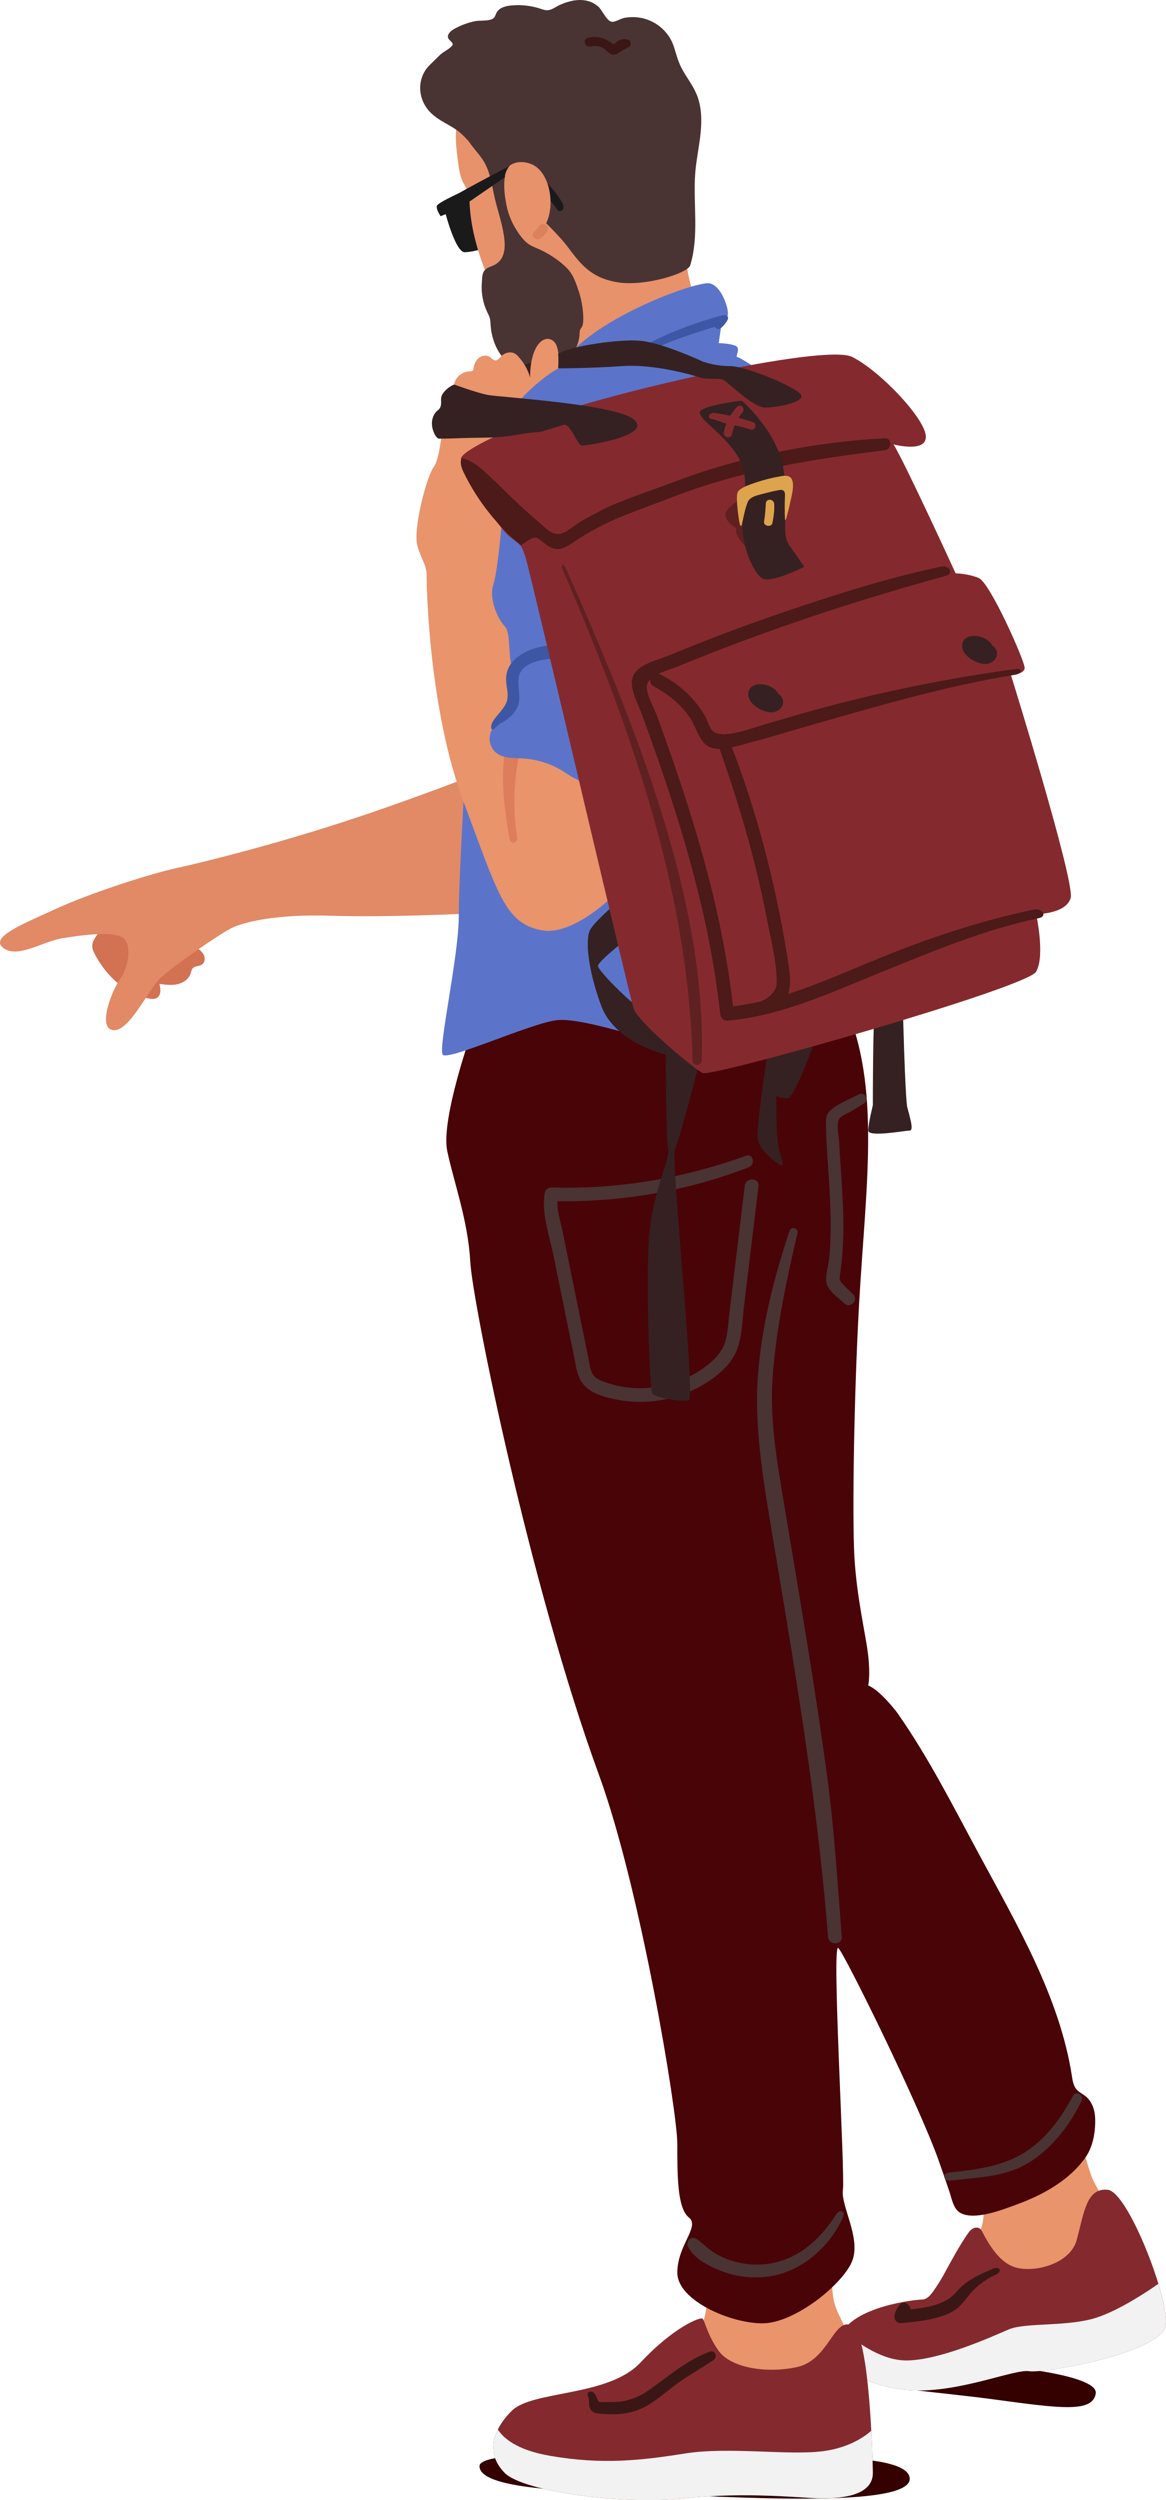 <svg width="222" height="476" viewBox="0 0 222 476" fill="none" xmlns="http://www.w3.org/2000/svg">
<g clip-path="url(#clip0_202_1488)">
<path d="M137.718 468.64C137.718 468.64 172.315 465.572 173.194 471.709C174.068 477.847 137.279 475.217 122.828 474.778C108.373 474.338 91.296 473.903 91.296 469.515C91.296 465.127 137.722 468.64 137.722 468.64H137.718Z" fill="#340000"/>
<path d="M190.161 450.408C190.161 450.408 209.201 452.026 208.626 455.693C208.05 459.359 201.954 458.537 189.765 456.888C177.573 455.24 166.157 454.695 164.875 452.791C163.597 450.887 172.697 448.293 172.697 448.293L190.156 450.412L190.161 450.408Z" fill="#340000"/>
<path d="M203.412 398.059C203.412 398.059 206.478 410.774 207.791 414.278C209.104 417.782 213.483 422.609 214.362 427.427C215.236 432.25 185.628 436.744 185.628 436.744L186.331 425.238C186.331 425.238 188.957 421.73 185.457 412.963C181.952 404.196 203.412 397.619 203.412 397.619V398.059Z" fill="#E9946B"/>
<path d="M210.905 416.911C206.821 416.458 206.364 421.457 205.002 426.456C203.834 430.738 197.729 432.624 193.789 431.798C190.534 431.116 188.483 427.678 187.029 424.926C186.919 424.719 186.814 424.513 186.638 424.354C186.239 423.998 185.602 424.051 185.145 424.332C184.693 424.614 184.381 425.071 184.082 425.511C182.496 427.867 181.148 430.373 179.791 432.866C179.18 433.983 178.548 435.003 177.828 436.031C177.283 436.81 176.554 437.812 175.491 437.812C174.129 437.812 162.323 439.175 160.057 444.627C157.786 450.078 164.598 454.624 173.677 455.077C182.756 455.53 193.2 450.988 195.923 451.441C198.647 451.894 219.532 448.258 221.802 443.259C223.406 439.724 214.994 417.355 210.905 416.902V416.911Z" fill="#842A2E"/>
<path d="M160.553 443.712C162.389 445.348 167.462 449.401 172.539 449.401C178.895 449.401 188.883 444.855 192.063 443.492C195.243 442.129 203.412 443.039 208.859 441.219C213.369 439.716 218.807 436.036 220.546 434.809C221.737 438.731 222.338 442.072 221.798 443.264C219.527 448.262 198.642 451.898 195.919 451.446C193.196 450.993 182.751 455.534 173.673 455.081C164.594 454.629 157.782 450.083 160.052 444.631C160.184 444.31 160.355 444.007 160.549 443.712H160.553Z" fill="#F2F2F2"/>
<path d="M170.317 440.74C170.501 439.957 170.8 439.408 171.301 438.792C172.017 437.904 173.347 438.722 173.347 439.676C176.532 439.36 180.107 438.748 182.106 436.339C183.959 434.106 186.432 433.081 189.111 431.912C190.293 431.393 190.899 432.431 189.695 433.002C188.048 433.785 186.555 434.77 185.272 436.08C184.13 437.245 183.322 438.762 181.961 439.698C179.145 441.637 174.801 441.971 171.498 442.296C170.673 442.376 170.154 441.452 170.321 440.749L170.317 440.74Z" fill="#3A1714"/>
<path d="M158.739 419.98C158.739 420.419 157.865 434.009 158.739 437.953C159.613 441.896 162.679 444.09 162.679 451.982C162.679 459.874 129.395 459.874 127.642 455.49C125.89 451.107 133.044 444.161 133.774 442.34C135.526 437.957 134.648 425.242 134.648 425.242L158.735 419.98H158.739Z" fill="#E9946B"/>
<path d="M89.979 195.961C89.979 195.961 83.847 213.059 85.161 219.196C86.474 225.334 89.1 232.346 89.54 240.238C89.979 248.13 100.929 302.053 114.066 337.998C121.919 359.488 128.955 402.003 128.955 408.14C128.955 414.278 128.955 420.415 131.147 422.169C133.339 423.923 128.955 427.432 128.955 432.69C128.955 437.948 139.027 442.336 145.158 442.336C151.29 442.336 160.487 434.884 162.24 430.501C163.992 426.117 160.048 419.98 160.487 416.911C160.926 413.842 158.295 369.565 159.613 370.88C160.891 372.15 174.942 400.692 178.702 411.297C179.4 413.271 180.085 415.254 180.753 417.236C181.196 418.547 181.504 420.538 182.822 421.294C185.545 422.851 191 420.648 193.574 419.707C198.506 417.909 203.654 415.1 206.711 410.686C208.156 408.597 208.617 405.691 208.507 403.168C208.441 401.624 207.866 400.029 206.654 399.074C206.109 398.648 205.455 398.353 204.993 397.835C204.37 397.127 204.22 396.129 204.075 395.192C201.752 380.284 193.657 366.461 186.59 353.377C181.688 344.303 176.918 334.793 170.993 326.326C170.853 326.123 170.712 325.921 170.558 325.728C167.054 321.344 165.301 320.905 165.301 320.905C165.301 320.905 165.74 319.151 165.301 315.207C164.862 311.263 163.109 304.246 162.674 296.355C162.235 288.463 162.609 265.566 163.549 248.569C164.862 224.894 168.152 205.088 159.719 188.909C151.285 172.73 89.97 195.965 89.97 195.965L89.979 195.961Z" fill="#490407"/>
<path d="M144.289 262.159C145.009 252.297 147.354 243.307 150.319 234.36C150.64 233.397 152.063 233.793 151.834 234.777C149.814 243.399 147.943 252.227 147.187 261.06C146.436 269.839 147.824 277.568 149.265 286.225C152.155 303.609 155.172 320.971 157.522 338.442C158.836 348.216 159.499 358.895 160.272 368.73C160.404 370.409 157.786 370.401 157.654 368.73C156.231 350.691 153.688 332.775 150.811 314.917C149.397 306.146 147.899 297.392 146.45 288.63C145.053 280.18 143.66 270.745 144.289 262.163V262.159Z" fill="#4A3333"/>
<path d="M132.522 426.223C133.633 426.869 134.459 427.867 135.526 428.588C136.593 429.309 137.757 429.876 138.974 430.294C141.526 431.164 144.289 431.393 146.941 430.888C152.427 429.846 156.328 426.1 159.231 421.549C159.938 420.441 161.01 421.009 160.491 422.169C158.036 427.652 152.827 432.299 146.941 433.319C143.968 433.833 140.854 433.609 137.999 432.615C135.535 431.758 132.192 430.188 130.993 427.744C130.519 426.777 131.503 425.629 132.517 426.218L132.522 426.223Z" fill="#4A3333"/>
<path d="M180.709 413.631C185.808 413.091 191.066 412.462 195.445 409.56C199.341 406.979 202.103 403.088 204.286 399.026C204.87 397.936 206.478 398.894 205.933 399.989C203.724 404.451 200.658 408.549 196.494 411.358C191.817 414.515 186.55 414.471 181.078 415.157C179.611 415.342 179.229 413.79 180.713 413.631H180.709Z" fill="#4A3333"/>
<path d="M103.726 227.009C103.827 226.459 104.477 226.068 105 226.085C117.663 226.468 130.124 224.336 142.035 220.045C143.406 219.552 143.893 221.707 142.58 222.217C130.985 226.741 118.559 228.846 106.125 228.697C106.067 230.623 106.753 232.671 107.126 234.509C107.534 236.514 107.943 238.519 108.351 240.524C109.168 244.533 109.985 248.543 110.798 252.548C111.206 254.553 111.61 256.558 112.023 258.562C112.247 259.64 112.366 261.152 113.139 262.009C113.732 262.669 114.632 262.946 115.44 263.231C118.612 264.344 122.13 264.564 125.428 263.983C128.608 263.425 131.652 262.185 134.239 260.242C135.711 259.134 137.12 257.841 137.832 256.105C138.601 254.227 138.627 252.029 138.869 250.033C139.844 241.944 140.823 233.85 141.798 225.76C142 224.103 144.618 224.147 144.416 225.822C143.489 233.489 142.567 241.152 141.64 248.82C141.267 251.915 141.302 255.529 139.681 258.29C138.276 260.686 135.834 262.528 133.457 263.882C128.582 266.661 122.705 267.54 117.219 266.428C114.733 265.927 111.76 265.104 110.49 262.7C109.792 261.376 109.608 259.798 109.313 258.347C108.905 256.342 108.496 254.337 108.088 252.333C107.183 247.896 106.283 243.456 105.378 239.02C104.605 235.226 103.019 230.895 103.735 227.018L103.726 227.009Z" fill="#4A3333"/>
<path d="M157.891 239.508C158.273 235.318 158.177 231.098 157.962 226.899C157.746 222.678 157.329 218.462 157.263 214.237C157.241 213.01 157.237 212.109 158.243 211.278C159.705 210.069 161.814 209.242 163.491 208.363C164.616 207.774 165.595 209.361 164.515 210.056C163.746 210.553 162.969 211.036 162.187 211.511C161.603 211.867 160.21 212.382 159.841 212.94C159.152 213.986 159.688 216.097 159.758 217.358C159.951 220.792 160.232 224.217 160.404 227.651C160.579 231.062 160.663 234.487 160.443 237.899C160.351 239.315 160.21 240.73 160.022 242.137C159.877 243.192 159.639 243.592 160.373 244.388C161.032 245.1 161.765 245.747 162.442 246.441C163.513 247.545 161.91 249.207 160.777 248.16C159.745 247.202 157.931 245.966 157.448 244.586C156.947 243.153 157.76 240.937 157.891 239.508Z" fill="#4A3333"/>
<path d="M166.184 470.83C166.184 470.39 165.745 444.525 162.244 442.771C158.739 441.017 157.865 449.348 151.733 450.663C145.602 451.978 139.031 450.663 136.844 447.594C134.652 444.525 134.217 441.896 133.778 441.457C133.339 441.017 128.086 443.211 121.954 449.788C115.823 456.365 101.368 455.051 97.428 458.994C93.488 462.938 92.61 467.326 96.115 470.83C99.62 474.334 118.449 476.967 130.278 475.653C142.101 474.338 153.49 475.653 156.117 475.653C158.743 475.653 166.188 475.653 166.188 470.83H166.184Z" fill="#842A2E"/>
<path d="M104.649 467.546C114.72 469.3 122.169 468.42 130.488 467.106C138.812 465.791 150.196 467.546 156.767 466.666C161.805 465.994 164.778 463.778 165.89 462.78C166.127 467.216 166.184 470.671 166.184 470.83C166.184 475.653 158.739 475.653 156.112 475.653C153.486 475.653 142.097 474.338 130.273 475.653C118.449 476.967 99.615 474.338 96.111 470.83C93.633 468.35 93.348 465.435 94.784 462.542C95.781 464.112 98.298 466.438 104.649 467.541V467.546Z" fill="#F2F2F2"/>
<path d="M113.293 455.842C113.389 455.987 113.464 456.154 113.539 456.312C113.635 456.524 113.736 456.739 113.833 456.95C113.886 457.064 113.943 457.187 114.048 457.258C114.176 457.35 114.347 457.346 114.505 457.337C115.37 457.297 116.236 457.328 117.092 457.302C119.705 457.223 121.836 456.282 123.931 454.778C127.528 452.202 130.949 449.225 135.184 447.717C136.167 447.366 136.646 448.794 135.86 449.322C133.312 451.032 130.642 452.461 128.204 454.347C126.184 455.908 124.234 457.653 121.862 458.669C119.525 459.671 116.956 459.781 114.448 459.562C113.741 459.5 113.003 459.469 112.52 458.858C111.984 458.181 112.243 457.271 112.05 456.493C111.975 456.189 111.729 455.781 111.997 455.504C112.23 455.262 112.744 455.323 112.985 455.504C113.113 455.596 113.209 455.715 113.297 455.842H113.293Z" fill="#3A1714"/>
<path d="M84.313 38.746C84.313 38.746 86.522 48.067 88.494 48.019C90.466 47.97 93.396 46.906 93.396 46.906L93.37 45.921C93.37 45.921 93.08 46.739 92.575 46.26C92.07 45.781 90.264 37.023 90.264 37.023L84.313 38.751V38.746Z" fill="#1A1A1A"/>
<path d="M87.15 24.33C86.979 24.339 86.856 24.405 86.843 24.572C86.663 26.612 86.926 28.665 87.186 30.701C87.361 32.064 87.546 33.457 88.156 34.693C88.481 35.343 88.92 35.941 89.144 36.632C89.36 37.287 89.373 37.99 89.404 38.68C89.61 42.976 90.708 47.17 92.241 51.171C93.014 53.189 93.897 55.167 94.846 57.111C95.302 58.051 95.711 59.093 96.295 59.959C96.699 60.566 97.323 61.12 97.815 61.661C98.166 62.043 98.575 62.417 99.08 62.575C104.122 64.114 109.248 59.696 109.248 59.696L109.283 70.423C109.283 70.423 137.428 72.089 138.346 70.634C139.26 69.179 131.903 60.786 130.673 49.852C130.313 46.634 127.12 44.071 124.743 42.255C120.865 39.296 116.53 36.935 112.177 34.759C107.666 32.499 103.046 30.463 98.377 28.551C95.188 27.245 91.973 25.997 88.732 24.823C88.442 24.717 87.607 24.313 87.15 24.33Z" fill="#E7926B"/>
<path d="M87.26 24.994C88.029 25.579 88.688 26.3 89.338 27.017C90.541 28.335 91.696 29.659 92.808 31.044C93.862 32.358 95.144 33.466 96.229 34.75C98.192 37.084 105.506 43.574 107.97 46.849C110.434 50.124 112.41 52.934 117.672 53.756C122.934 54.574 130.963 51.989 131.406 50.547C133.168 44.783 131.912 38.76 132.377 32.873C132.575 30.358 133.133 27.887 133.387 25.381C133.646 22.875 133.589 20.264 132.623 17.938C131.863 16.118 130.589 14.588 129.702 12.838C129.052 11.558 128.736 10.217 128.297 8.863C127.317 5.874 124.62 3.697 121.502 3.319C120.615 3.214 119.71 3.24 118.836 3.412C118.168 3.544 117.158 4.212 116.521 4.15C115.507 4.049 114.707 1.996 113.956 1.301C112.634 0.079 110.855 -0.193 109.134 0.119C108.264 0.277 107.425 0.567 106.617 0.919C105.835 1.257 105.031 1.961 104.157 1.952C103.731 1.952 103.318 1.794 102.914 1.662C101.091 1.064 99.141 0.853 97.235 1.051C96.207 1.156 95.07 1.468 94.564 2.37C94.411 2.647 94.327 2.959 94.165 3.236C93.633 4.141 91.42 3.829 90.475 4.023C89.035 4.317 87.642 4.841 86.369 5.57C85.71 5.948 84.994 6.705 85.385 7.355C85.662 7.821 86.439 8.217 86.114 8.648C85.6 9.329 84.484 9.809 83.839 10.398C83.18 11 82.574 11.664 81.911 12.288C79.591 14.464 79.42 17.947 81.181 20.483C82.688 22.651 85.02 23.389 87.063 24.836C87.133 24.889 87.203 24.937 87.273 24.994H87.26Z" fill="#4A3333"/>
<path d="M109.92 56.253C109.88 55.158 108.198 55.198 108.215 56.297C108.229 57.093 108.237 58.843 108.321 59.634C108.435 60.698 109.92 60.663 109.981 59.59C110.025 58.799 109.946 57.044 109.92 56.253Z" fill="#DC815C"/>
<path d="M105.989 39.74C106.103 39.907 106.226 40.092 106.41 40.171C106.792 40.334 107.232 39.951 107.284 39.538C107.337 39.124 107.131 38.724 106.915 38.368C106.235 37.23 105.418 36.17 104.491 35.225C104.219 34.948 103.933 34.675 103.586 34.508C103.292 34.367 102.897 34.319 102.677 34.561C102.58 34.666 102.536 34.807 102.51 34.948C102.286 36.082 102.686 36.579 103.52 37.146C104.495 37.806 105.33 38.777 105.989 39.744V39.74Z" fill="#1A1A1A"/>
<path d="M119.512 7.536C118.871 7.369 118.427 7.439 117.821 7.72C117.479 7.879 117.171 8.226 116.846 8.45C115.331 7.36 113.952 6.709 111.918 7.206C110.838 7.47 111.343 9.088 112.419 8.855C113.236 8.674 114.07 8.753 114.813 9.145C115.366 9.435 115.818 10.169 116.416 10.358C116.798 10.477 117.237 10.402 117.588 10.195C118.265 9.804 118.809 9.36 119.552 9.048C120.228 8.762 120.316 7.747 119.512 7.54V7.536Z" fill="#3A1714"/>
<path d="M95.047 35.023C95.047 35.023 95.864 29.756 100.665 31.066C105.461 32.376 106.182 41.89 102.431 44.369C98.68 46.849 95.047 35.023 95.047 35.023Z" fill="#E7926B"/>
<path d="M104.157 43.064C103.937 42.782 103.731 42.672 103.38 42.642C103.059 42.615 102.782 42.857 102.624 43.103C102.558 43.204 102.484 43.301 102.418 43.407C102.418 43.411 102.418 43.411 102.413 43.415C102.369 43.468 102.33 43.521 102.282 43.574C102.211 43.653 102.137 43.732 102.058 43.807C102.049 43.816 101.983 43.873 101.952 43.895C101.917 43.921 101.847 43.969 101.851 43.969C101.482 44.229 101.298 44.761 101.57 45.165C101.834 45.552 102.352 45.706 102.765 45.447C103.345 45.082 103.872 44.581 104.183 43.965C104.315 43.701 104.355 43.319 104.161 43.068L104.157 43.064Z" fill="#DC815C"/>
<path d="M96.431 39.063C96.826 41.041 97.63 42.844 98.794 44.493C99.334 45.253 99.927 46.001 100.705 46.515C101.144 46.805 101.631 47.016 102.115 47.218C104.205 48.098 106.406 49.465 108 51.109C109.151 52.296 109.696 53.963 110.205 55.51C110.763 57.212 111.053 59.001 111.053 60.795C111.053 61.314 111.022 61.859 110.75 62.303C110.657 62.457 110.534 62.593 110.464 62.756C110.354 62.997 110.359 63.27 110.35 63.534C110.275 65.486 109.305 67.363 107.842 68.66C105.62 70.625 102.009 71.491 99.185 70.498C97.454 69.891 95.987 68.616 95.012 67.06C94.037 65.503 93.528 63.679 93.4 61.846C93.37 61.388 93.361 60.927 93.229 60.487C93.124 60.122 92.939 59.788 92.777 59.449C91.916 57.66 91.564 55.633 91.749 53.659C91.824 52.859 91.758 51.971 92.355 51.373C92.909 50.819 93.778 50.696 94.424 50.283C96.269 49.091 96.22 46.823 95.952 44.941C95.601 42.47 94.749 40.105 94.191 37.678C93.655 35.352 93.379 32.899 92.175 30.837C91.033 28.885 89.105 27.377 88.442 25.214C88.314 24.801 88.27 24.282 88.604 24.009C88.78 23.869 89.021 23.838 89.25 23.838C90.304 23.838 91.275 24.401 92.096 25.06C93.111 25.873 93.98 26.876 94.661 27.984C94.96 28.472 95.14 29.052 95.487 29.487C95.97 30.09 96.523 30.644 97.037 31.22C97.072 31.259 97.112 31.303 97.121 31.356C97.134 31.444 97.064 31.523 97.002 31.589C96.413 32.222 96.181 33.11 96.08 33.967C95.878 35.669 96.093 37.375 96.431 39.059V39.063Z" fill="#4A3333"/>
<path d="M96.91 31.659C96.91 31.659 95.996 33.114 96.005 33.589L85.402 39.797C85.402 39.797 84.902 38.856 84.888 38.381C84.875 37.907 96.91 31.664 96.91 31.664V31.659Z" fill="#1A1A1A"/>
<path d="M87.466 36.737C87.466 36.737 83.452 38.562 83.193 39.155C82.934 39.753 83.887 41.16 83.887 41.16L86.456 40.144L87.313 39.806L96.124 33.739C96.124 33.739 96.014 32.525 96.681 31.954L87.466 36.737Z" fill="#1A1A1A"/>
<path d="M17.569 179.975C17.608 179.276 18.013 178.656 18.421 178.085C19.892 176.018 21.548 174.084 23.367 172.312C23.916 171.776 24.491 171.248 25.172 170.896C25.954 170.492 26.837 170.333 27.715 170.29C28.752 170.237 29.81 170.342 30.781 170.712C32.292 171.288 33.504 172.483 34.36 173.855C35.217 175.227 35.748 176.774 36.214 178.322L37.084 180.23C37.712 180.613 38.366 181.026 38.735 181.663C39.1 182.301 39.056 183.242 38.445 183.646C37.914 183.998 37.119 183.87 36.693 184.341C36.451 184.613 36.407 185 36.293 185.348C35.946 186.429 34.865 187.15 33.754 187.388C32.643 187.629 31.488 187.475 30.363 187.322C30.583 188.24 30.715 189.406 29.937 189.942C29.463 190.272 28.826 190.21 28.264 190.096C23.854 189.194 20.27 185.796 18.136 181.83C17.824 181.254 17.534 180.626 17.569 179.971V179.975Z" fill="#D37153"/>
<path d="M89.772 173.912C89.772 173.912 73.587 174.708 63.046 174.347C52.505 173.987 46.443 175.6 44.3 176.585C42.157 177.57 33.249 183.712 30.732 186.029C28.216 188.346 24.667 196.422 21.583 196.137C18.5 195.851 21.219 188.693 22.861 186.416C24.504 184.139 25.163 179.72 23.349 178.493C21.535 177.267 15.869 177.983 11.956 178.616C8.042 179.25 3.378 182.551 0.646 180.489C-2.086 178.427 4.366 175.917 10.8 172.967C17.235 170.017 28.457 166.394 33.662 165.26C38.867 164.126 54.464 160.287 70.851 154.656C87.238 149.024 101.851 143.036 101.851 143.036L89.772 173.917V173.912Z" fill="#E28966"/>
<path d="M124.576 198.155C123.702 198.155 111 193.771 106.182 194.211C101.364 194.651 85.161 202.103 84.282 200.788C83.408 199.473 87.348 181.936 87.348 174.484C87.348 167.032 88.661 145.55 88.661 145.55L121.071 137.659L142.532 166.592L124.576 198.155Z" fill="#5B74CA"/>
<path d="M144.723 70.59C144.723 70.59 140.784 67.961 140.344 67.961C139.905 67.961 141.218 66.207 139.905 65.772C138.592 65.336 136.839 65.332 136.839 65.332L137.279 62.263C137.279 62.263 138.592 60.949 138.592 59.634C138.592 58.319 137.279 54.376 135.087 53.941C132.895 53.501 115.379 59.634 108.369 67.521C101.363 75.409 128.077 86.36 128.077 86.36L144.719 70.59H144.723Z" fill="#5B74CA"/>
<path d="M123.588 65.323C128.051 63.024 132.856 61.256 137.709 59.99C138.1 59.889 138.693 60.148 138.618 60.61C138.544 61.081 138.078 61.595 137.788 61.955C137.643 62.131 137.459 62.29 137.283 62.435C136.835 62.813 136.282 62.606 136.053 62.224C132.083 63.499 128.824 64.448 125.016 66.211C124.036 66.664 122.6 65.833 123.588 65.323Z" fill="#3D57A4"/>
<path d="M84.287 80.662C84.287 80.662 83.847 87.24 82.534 88.994C81.221 90.748 78.594 100.829 79.468 103.898C80.342 106.967 81.221 107.406 81.221 109.596C81.221 111.785 81.66 135.021 88.226 152.558C94.797 170.096 96.11 175.794 103.116 177.109C110.121 178.423 120.197 167.902 122.824 163.519C125.45 159.136 101.363 87.24 101.363 87.24L99.378 78.684L84.287 80.662Z" fill="#E9946B"/>
<path d="M96.989 139.409C97.393 138.125 99.918 138.819 99.589 140.134C98.004 146.456 97.437 152.827 98.425 159.294C98.623 160.586 97.213 160.894 96.989 159.575C95.851 152.831 94.92 145.959 96.989 139.409Z" fill="#DD7D5B"/>
<path d="M95.671 97.76C95.671 98.2 94.797 108.721 93.919 111.35C93.04 113.979 94.793 117.927 96.11 119.242C97.424 120.556 96.55 126.254 97.863 127.573C97.67 128.936 97.599 130.361 97.713 131.732C97.788 132.62 98.126 133.209 97.674 134.027C97.165 134.955 96.422 135.817 95.693 136.577C94.832 137.478 93.831 138.323 93.414 139.496C93.08 140.429 93.176 141.506 93.668 142.367C94.947 144.61 97.766 144.253 99.954 144.429C102.22 144.61 104.447 145.287 106.436 146.386C107.42 146.927 108.281 147.604 109.278 148.118C110.442 148.716 111.602 149.323 112.757 149.934L119.762 125.823L104.873 96.89L95.676 97.765L95.671 97.76Z" fill="#5B74CA"/>
<path d="M93.778 137.478C93.914 137.21 94.086 136.96 94.27 136.727C94.916 135.891 95.684 135.109 96.207 134.19C97.085 132.651 96.405 131.09 96.356 129.459C96.291 127.235 97.551 125.612 99.396 124.513C104.197 121.655 110.482 122.838 115.48 124.447C116.93 124.913 116.332 127.002 114.856 126.716C112.199 126.206 109.564 125.454 106.841 125.384C104.557 125.327 100.599 125.665 99.194 127.811C97.942 129.727 99.532 132.471 98.504 134.656C98.074 135.566 97.402 136.313 96.598 136.907C96.207 137.197 95.785 137.47 95.355 137.694C94.859 137.953 94.49 138.375 94.086 138.767C94.029 138.819 93.967 138.877 93.892 138.899C93.761 138.934 93.62 138.846 93.559 138.723C93.497 138.6 93.497 138.459 93.51 138.323C93.545 138.028 93.642 137.747 93.778 137.478Z" fill="#3D57A4"/>
<path d="M103.555 68.388C103.116 68.388 97.424 70.142 96.11 70.581C94.797 71.021 98.737 74.525 98.737 74.525L102.242 73.65L103.555 68.388Z" fill="#352121"/>
<path d="M106.182 71.896C106.182 71.896 107.056 66.198 105.308 64.883C103.555 63.569 100.929 65.758 100.929 71.896C100.533 70.388 99.752 69.073 98.715 67.913C98.491 67.662 98.245 67.416 97.942 67.266C97.621 67.108 97.248 67.064 96.892 67.104C96.321 67.165 95.772 67.438 95.381 67.86C95.083 68.177 94.802 68.612 94.367 68.625C93.928 68.634 93.624 68.212 93.264 67.966C92.641 67.543 91.754 67.675 91.169 68.146C90.585 68.616 90.269 69.359 90.159 70.102C90.133 70.278 90.106 70.476 89.975 70.595C89.834 70.718 89.623 70.709 89.434 70.709C88.095 70.709 86.817 71.711 86.496 73.013C86.202 74.204 86.672 75.488 87.467 76.42C88.262 77.352 89.351 77.985 90.453 78.517C93.054 79.766 95.97 80.553 98.82 80.122C101.671 79.686 104.416 77.849 105.356 75.119C105.712 74.094 105.874 72.942 106.191 71.909L106.182 71.896Z" fill="#E9946B"/>
<path d="M133.339 71.896C133.339 71.896 127.207 68.827 119.323 69.267C111.439 69.707 109.687 70.142 107.934 69.707C106.182 69.267 99.611 74.969 98.298 77.159C96.984 79.352 119.319 85.925 119.319 85.925L133.334 71.896H133.339Z" fill="#5B74CA"/>
<path d="M133.576 200.757C133.576 200.757 129.395 217.002 128.52 218.757C127.646 220.511 132.46 266.102 131.147 266.542C129.834 266.982 124.576 266.102 124.141 265.228C123.702 264.353 122.828 241.992 123.702 234.1C124.576 226.209 127.642 220.511 127.207 218.757C126.768 217.002 126.768 200.784 126.768 200.784C126.768 200.784 117.131 198.59 114.505 191.577C111.878 184.565 111.439 178.863 112.313 177.109C113.187 175.354 118.445 170.971 118.445 170.971L119.758 178.423C119.758 178.423 113.846 183.026 113.846 183.901C113.846 184.776 119.978 190.913 122.169 192.232C124.361 193.547 131.806 193.987 131.806 193.987L133.58 200.753L133.576 200.757Z" fill="#352121"/>
<path d="M155.673 196.836C155.673 196.836 151.294 209.111 149.981 209.111C148.668 209.111 147.789 208.671 147.789 208.671C147.789 208.671 147.789 216.123 148.228 218.317C148.668 220.511 149.542 222.261 148.668 221.825C147.793 221.386 144.728 219.196 144.288 217.002C143.849 214.808 146.48 198.15 146.48 198.15L155.677 196.836H155.673Z" fill="#352121"/>
<path d="M171.88 191.138C171.88 191.138 172.32 209.111 172.754 210.865C173.194 212.619 174.068 215.248 173.194 215.248C172.32 215.248 165.31 216.563 165.31 215.248C165.31 213.934 166.184 210.425 166.184 210.425C166.184 210.425 166.184 192.452 166.623 192.013C167.062 191.573 171.88 191.138 171.88 191.138Z" fill="#352121"/>
<path d="M98.737 81.102C97.924 81.427 88.226 85.486 87.787 87.24C87.348 88.994 94.793 100.39 96.984 102.144C99.176 103.898 99.176 103.458 100.05 106.087C100.924 108.717 119.758 189.384 120.637 192.013C121.515 194.642 132.026 203.413 133.774 204.288C135.526 205.163 195.528 188.069 197.276 185C199.029 181.931 197.276 174.04 197.276 174.04C197.276 174.04 202.969 174.04 203.847 170.971C204.721 167.902 192.458 128.448 192.458 128.448C192.458 128.448 195.085 128.448 195.085 127.134C195.085 125.819 188.514 110.915 186.326 110.036C184.135 109.161 181.947 109.161 181.947 109.161C181.947 109.161 172.311 88.119 170.124 84.611C170.124 84.611 176.694 86.365 176.255 82.856C175.816 79.348 167.497 70.581 162.24 67.952C156.982 65.323 114.066 74.965 98.737 81.102Z" fill="#842A2E"/>
<path d="M127.357 124.79C135.566 121.392 143.898 118.288 152.326 115.487C161.792 112.344 169.566 109.939 179.321 107.846C180.735 107.543 181.609 109.209 180.195 109.6C164.242 114.019 150.038 118.6 134.608 124.649C132.671 125.41 130.739 126.188 128.81 126.98C127.91 127.349 126.518 127.731 125.341 128.299C125.477 128.321 125.617 128.356 125.762 128.426C128.059 129.565 130.141 131.139 131.85 133.051C132.662 133.961 133.413 134.955 134.055 135.992C134.599 136.876 134.959 138.371 135.64 139.105C137.362 140.956 143.305 138.569 145.448 137.953C148.637 137.039 151.812 136.076 155.014 135.197C167.681 131.723 180.533 129.086 193.556 127.353C194.759 127.195 194.54 128.255 193.332 128.452C179.518 130.699 166.307 134.669 152.845 138.507C149.577 139.439 146.34 140.481 143.046 141.312C142.027 141.572 140.696 141.998 139.343 142.284C142.747 151.059 145.382 160.151 147.442 169.331C148.501 174.044 149.401 178.801 150.121 183.576C150.372 185.224 150.684 187.572 150.056 189.234C156.064 187.322 161.897 184.662 167.659 182.327C177.287 178.427 186.634 175.324 196.833 173.169C198.475 172.822 199.468 174.449 197.816 174.796C187.35 177.007 177.476 181.158 167.598 185.163C158.164 188.983 148.69 193.459 138.421 194.325C137.661 194.391 137.182 193.67 137.112 193.015C135.214 175.411 130.176 158.357 124.273 141.721C123.579 139.769 122.877 137.821 122.161 135.878C121.506 134.089 120.369 132.049 120.294 130.114C120.162 126.676 124.835 125.837 127.339 124.799L127.357 124.79ZM123.144 130.998C123.267 132.638 124.546 134.801 125.112 136.349C125.872 138.424 126.619 140.503 127.348 142.592C130.045 150.277 132.548 158.036 134.626 165.911C136.857 174.347 138.557 182.912 139.571 191.582C139.584 191.683 144.034 190.852 144.433 190.764C145.698 190.487 146.968 189.471 147.6 188.337C148.044 187.55 147.864 186.152 147.807 185.264C147.728 184.046 147.552 182.837 147.346 181.632C147.034 179.777 146.59 177.948 146.239 176.097C145.518 172.299 144.693 168.518 143.761 164.763C141.899 157.245 139.558 149.877 137.006 142.57C136.303 142.57 135.649 142.473 135.082 142.218C133.124 141.334 132.553 138.411 131.437 136.753C129.662 134.115 127.242 132.15 124.453 130.673C123.834 130.343 123.702 129.771 123.865 129.27C123.382 129.741 123.083 130.303 123.136 131.002L123.144 130.998Z" fill="#4C1A18"/>
<path d="M91.499 89.135C91.894 89.46 92.276 89.807 92.649 90.15C95.939 93.193 99.031 96.455 102.484 99.321C103.762 100.381 105.277 102.223 107.056 101.524C108.422 100.988 109.48 99.902 110.741 99.185C112.291 98.306 113.868 97.475 115.463 96.683C118.414 95.224 124.945 93.043 128.02 91.865C140.81 86.976 154.76 84.162 168.433 83.441C169.935 83.362 169.856 85.56 168.433 85.732C154.624 87.416 141.034 89.565 128.002 94.657C124.673 95.958 117.905 98.314 114.738 99.976C113.385 100.684 112.05 101.427 110.732 102.205C109.498 102.935 108.123 104.179 106.674 104.474C104.996 104.817 103.885 103.542 102.664 102.676C102.018 102.219 101.746 102.293 100.973 102.645C100.815 102.72 99.154 103.779 99.229 103.841C94.657 100.086 90.906 95.334 88.314 90.01C87.893 89.139 87.493 88.115 87.901 87.235C89.254 87.486 90.427 88.242 91.503 89.13L91.499 89.135Z" fill="#4C1A18"/>
<path d="M183.274 122.363C183.568 121.444 184.477 121.088 185.369 121.066C186.744 121.031 188.312 121.691 188.944 122.913C189.467 123.216 189.827 123.827 189.827 124.434C189.827 125.322 189.146 126.061 188.325 126.307C186.876 126.747 184.785 125.7 183.858 124.601C183.34 123.986 183.015 123.168 183.274 122.363Z" fill="#352121"/>
<path d="M142.545 131.57C142.839 130.651 143.748 130.295 144.64 130.273C146.015 130.237 147.583 130.897 148.215 132.119C148.738 132.423 149.098 133.034 149.098 133.64C149.098 134.528 148.417 135.267 147.596 135.513C146.147 135.953 144.056 134.907 143.129 133.807C142.611 133.192 142.286 132.374 142.545 131.57Z" fill="#352121"/>
<path opacity="0.5" d="M107.715 108.158C120.944 137.826 134.652 171.846 133.589 201.9C133.55 203.026 131.872 203.026 131.845 201.9C131.099 169.283 119.784 137.861 107.065 108.281C106.691 107.415 107.328 107.283 107.719 108.158H107.715Z" fill="#3A1714"/>
<path opacity="0.5" d="M142.699 94.067L148.962 99.629C148.962 99.629 145.171 105.551 143.45 105.028C141.732 104.505 139.712 101.344 140.169 100.93C140.625 100.517 138.473 99.972 138.126 98.205C137.779 96.442 142.699 94.072 142.699 94.072V94.067Z" fill="#3A1714"/>
<path d="M141.223 76.279C141.223 76.279 148.316 82.342 149.247 89.812C150.174 97.286 148.65 101.572 150.28 103.841C151.909 106.109 153.126 107.916 153.126 107.916C153.126 107.916 146.858 111.091 145.158 110.132C143.463 109.174 140.705 103.353 141.425 97.712C142.15 92.071 142.303 89.02 139.435 85.38C136.567 81.74 133.172 79.818 133.238 78.513C133.304 77.207 141.218 76.279 141.218 76.279H141.223Z" fill="#352121"/>
<path d="M149.498 98.983C149.573 98.983 149.638 98.873 149.665 98.785C149.928 97.844 150.183 96.943 150.372 95.984C150.609 94.762 151.791 91.188 150.064 90.656C149.616 90.519 149.138 90.585 148.677 90.665C146.994 90.95 145.338 91.372 143.726 91.926C142.822 92.239 141.091 92.784 140.507 93.597C140.446 93.681 140.419 93.786 140.397 93.883C140.248 94.538 140.309 95.259 140.349 95.923C140.402 96.771 140.494 97.62 140.617 98.464C140.665 98.798 140.718 99.128 140.788 99.462C140.814 99.594 140.907 100.253 141.148 100.091C141.205 100.051 141.227 99.976 141.24 99.91C141.579 98.455 141.807 96.965 142.365 95.584C142.734 94.679 143.95 94.353 144.811 94.133C145.193 94.037 145.58 93.936 145.962 93.839C146.603 93.676 147.245 93.509 147.895 93.39C148.417 93.294 149.16 93.061 149.392 93.733C149.467 93.949 149.458 94.182 149.45 94.41C149.388 95.927 149.392 97.453 149.458 98.97C149.476 98.978 149.489 98.983 149.507 98.983H149.498Z" fill="#DEA34D"/>
<path d="M145.47 99.269C145.677 98.147 145.747 97.017 145.804 95.879C145.852 94.828 147.35 94.951 147.403 95.962C147.469 97.18 147.302 98.376 147.069 99.572C146.893 100.469 145.303 100.183 145.47 99.273V99.269Z" fill="#DEA34D"/>
<path d="M136.005 78.614C137.024 78.754 138.03 78.944 139.031 79.163C139.409 78.548 139.848 77.968 140.353 77.436C141.012 76.737 141.992 77.761 141.394 78.478C141.109 78.82 140.854 79.181 140.626 79.55C141.535 79.792 142.44 80.051 143.336 80.359C144.21 80.658 143.854 82.025 142.949 81.762C141.939 81.463 140.92 81.203 139.896 80.97C139.664 81.529 139.475 82.109 139.33 82.711C139.088 83.709 137.612 83.283 137.806 82.289C137.92 81.713 138.091 81.159 138.306 80.627C137.406 80.447 136.444 79.928 135.535 79.792C134.529 79.638 135.021 78.482 136.014 78.618L136.005 78.614Z" fill="#842A2E"/>
<path d="M86.474 73.21C86.474 73.21 90.633 74.745 92.825 75.184C95.017 75.624 117.79 76.939 120.856 80.007C123.922 83.076 111.659 84.83 110.785 84.83C109.911 84.83 108.593 80.447 107.28 80.887C106.533 81.137 105.778 81.362 105.022 81.586C104.113 81.854 103.142 82.237 102.198 82.289C99.778 82.425 97.371 83.059 94.933 83.221C92.777 83.366 90.616 83.322 88.459 83.393C86.847 83.445 85.248 83.516 83.632 83.516C83.109 83.516 82.714 82.61 82.56 82.228C82.213 81.375 82.112 80.39 82.407 79.506C82.578 79.001 82.89 78.46 83.329 78.143C83.847 77.761 83.992 77.255 83.984 76.64C83.975 76.02 83.926 75.514 84.291 74.969C85.165 73.654 86.483 73.215 86.483 73.215L86.474 73.21Z" fill="#352121"/>
<path d="M106.265 67.363C108.584 65.859 118.076 64.497 121.954 64.883C126.333 65.323 133.778 68.827 133.778 68.827C133.778 68.827 135.97 69.702 139.035 69.702C142.101 69.702 152.612 74.085 152.612 75.4C152.612 76.715 147.794 77.594 145.606 77.594C143.419 77.594 138.601 72.771 137.722 72.331C136.848 71.891 134.656 72.331 133.343 71.891C132.03 71.452 124.585 69.262 118.454 69.698C112.322 70.137 106.34 70.129 106.34 70.129C106.34 70.129 106.314 70.111 106.27 70.08C106.34 69.166 106.335 68.26 106.27 67.359L106.265 67.363Z" fill="#352121"/>
</g>
<defs>
<clipPath id="clip0_202_1488">
<rect width="222" height="476" fill="white" transform="matrix(-1 0 0 1 222 0)"/>
</clipPath>
</defs>
</svg>

